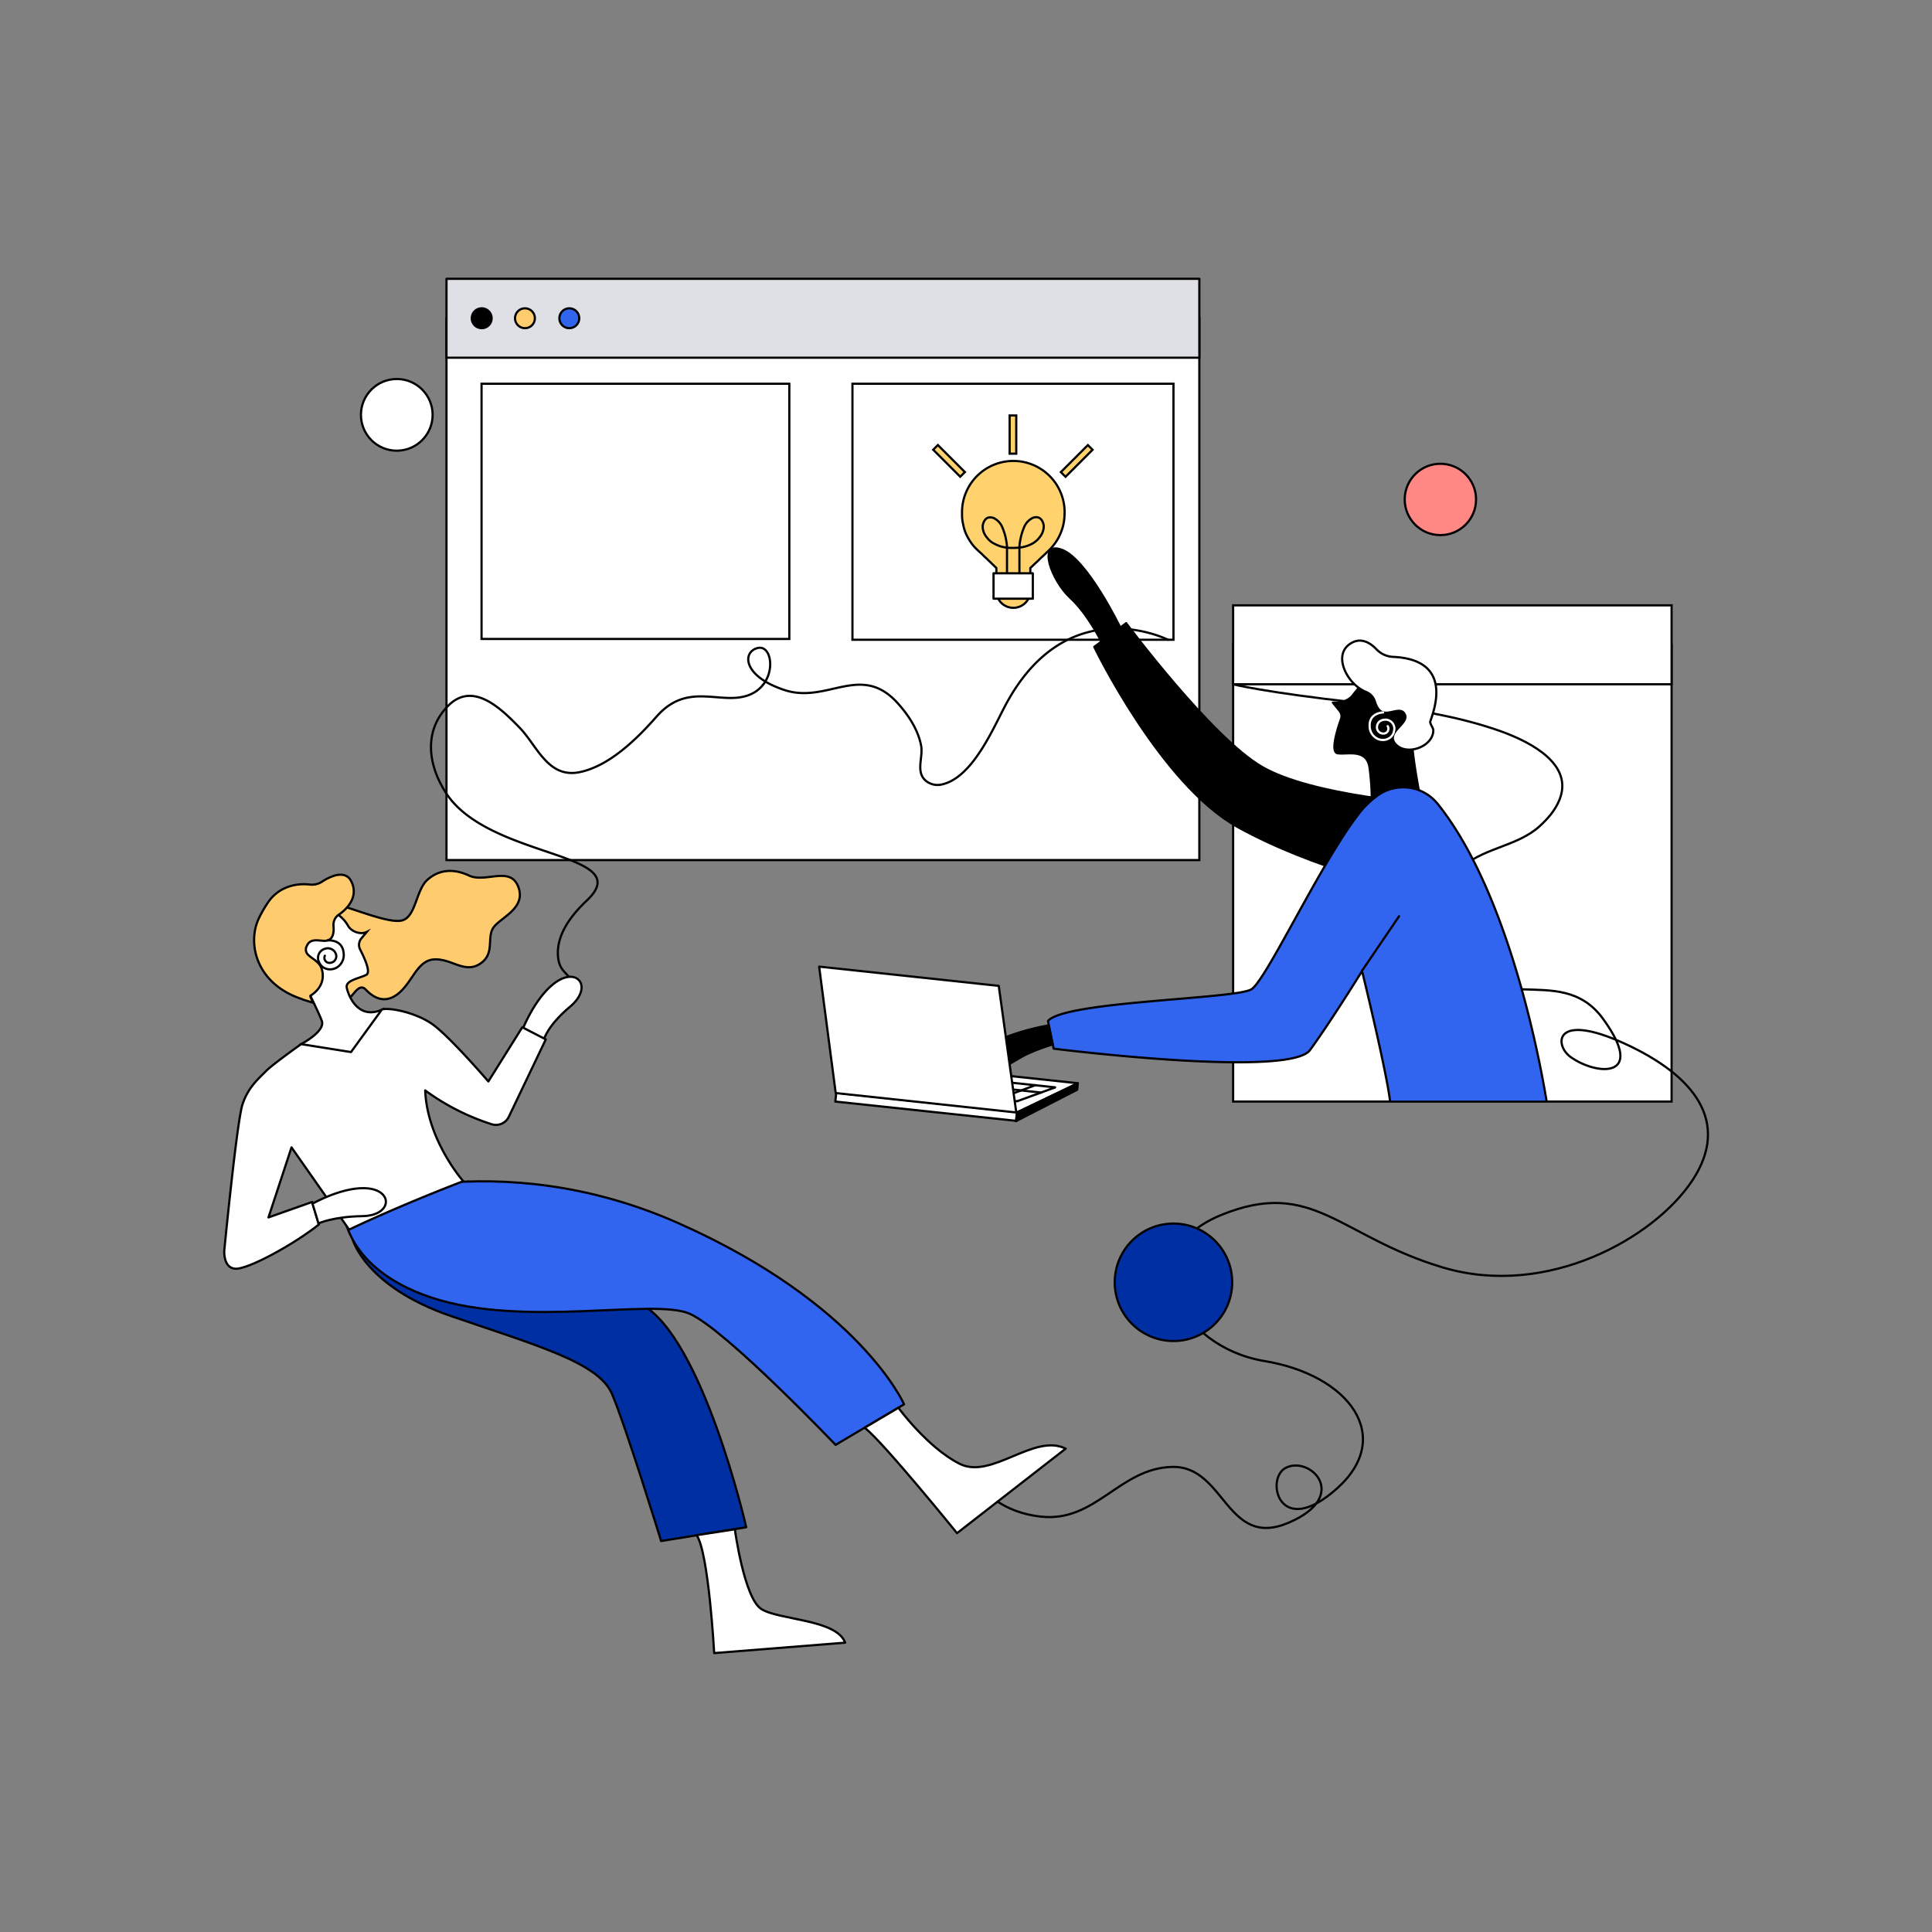 <svg id="图层_1" data-name="图层 1" xmlns="http://www.w3.org/2000/svg" xmlns:xlink="http://www.w3.org/1999/xlink" viewBox="0 0 800 800"><rect x="0" y="0" width="800" height="800" fill="#808080" stroke="none"/><defs><style>.cls-1,.cls-14,.cls-16,.cls-9{fill:none;}.cls-2{fill:#ff8885;}.cls-10,.cls-11,.cls-12,.cls-15,.cls-16,.cls-17,.cls-18,.cls-2,.cls-3,.cls-4,.cls-5,.cls-6,.cls-7,.cls-8,.cls-9{stroke:#000;}.cls-16,.cls-18,.cls-2,.cls-3,.cls-6,.cls-8{stroke-miterlimit:9.15;}.cls-10,.cls-12,.cls-14,.cls-15,.cls-16,.cls-18,.cls-2,.cls-3,.cls-4,.cls-5,.cls-6,.cls-7,.cls-8,.cls-9{stroke-width:0.91px;}.cls-10,.cls-17,.cls-3{fill:#fff;}.cls-4{fill:#dee0e5;}.cls-10,.cls-12,.cls-14,.cls-15,.cls-17,.cls-4,.cls-5,.cls-7,.cls-9{stroke-linecap:round;stroke-linejoin:round;}.cls-6{fill:#ffcd6e;}.cls-7{fill:#3165eb;}.cls-11,.cls-8{fill:#ffd26e;}.cls-11{stroke-miterlimit:9.15;stroke-width:0.91px;}.cls-12{fill:#002fa4;}.cls-13{clip-path:url(#clip-path);}.cls-14{stroke:#fff;}.cls-15{fill:#3165f0;}.cls-17{stroke-width:0.91px;}.cls-18{fill:#ffcb6e;}</style><clipPath id="clip-path"><rect class="cls-1" x="320.5" y="206.54" width="374.1" height="249.2"/></clipPath></defs><circle class="cls-2" cx="596.43" cy="206.81" r="14.77"/><rect class="cls-3" x="184.88" y="131.78" width="311.74" height="224.36"/><rect class="cls-4" x="184.88" y="115.44" width="311.74" height="32.68"/><circle class="cls-5" cx="199.46" cy="131.78" r="4.12"/><circle class="cls-6" cx="217.37" cy="131.78" r="4.12"/><circle class="cls-7" cx="235.74" cy="131.78" r="4.12"/><rect class="cls-3" x="199.4" y="158.9" width="127.44" height="105.68"/><rect class="cls-3" x="352.98" y="158.9" width="132.93" height="106.01"/><path class="cls-8" d="M440.81,212.63a21.75,21.75,0,0,1-.58,5,22.41,22.41,0,0,1-1.7,4.57,21.38,21.38,0,0,1-2.68,4.05c-.4.46-.85,1-1.31,1.44-.65.65-1.31,1.25-1.89,1.83-.86.79-1.71,1.56-2.48,2.35s-1.57,1.44-2.35,2.22c-.4.4-.79.73-1.18,1.11h0v9.48a7,7,0,0,1-7,7h-.07a7,7,0,0,1-7-7v-9.48l-.58-.58c-.46-.46-1-.92-1.44-1.38s-1.18-1.1-1.76-1.7-1.11-1-1.64-1.56c-.33-.33-.65-.65-1.05-1s-.85-.79-1.3-1.18l-1.25-1.25a21,21,0,0,1-2.09-2.8,21.36,21.36,0,0,1-1.64-3.14,19.81,19.81,0,0,1-1-3.47,16.45,16.45,0,0,1-.46-3.66v-.91a21.24,21.24,0,1,1,42.47,0Z"/><path class="cls-9" d="M422.12,240.79V226.41a17.91,17.91,0,0,1,.33-2.61,24.76,24.76,0,0,1,1.5-5.24,7.48,7.48,0,0,1,3.47-4,3.48,3.48,0,0,1,2.55-.27c1.38.46,2.1,2.16,2.23,3.47a7.25,7.25,0,0,1-1.77,4.77c-.19.27-.39.46-.58.72l-.4.4c-.39.33-.78.65-1.24,1a12.33,12.33,0,0,1-2.1,1.1,14.7,14.7,0,0,1-2.93.85,25.3,25.3,0,0,1-4.51.27,14.71,14.71,0,0,1-3.4-.39,12.87,12.87,0,0,1-2.68-.92,18,18,0,0,1-1.89-1c-.39-.27-.72-.59-1.11-.92l-.33-.33c-.19-.26-.39-.45-.58-.72a7.07,7.07,0,0,1-1.77-4.77c.13-1.31.85-3,2.22-3.47a3.77,3.77,0,0,1,2.56.27,7.46,7.46,0,0,1,3.46,4,23.11,23.11,0,0,1,1.5,5.24,17.91,17.91,0,0,1,.33,2.61v14.38"/><rect class="cls-10" x="411.4" y="237.39" width="16.27" height="10.52"/><rect class="cls-8" x="418.07" y="172.04" width="2.74" height="15.82"/><rect class="cls-11" x="391.61" y="182.93" width="2.74" height="15.82" transform="translate(-19.84 333.78) rotate(-45)"/><rect class="cls-11" x="437.94" y="189.49" width="15.82" height="2.74" transform="translate(-4.38 371.17) rotate(-45)"/><circle class="cls-3" cx="164.3" cy="171.78" r="14.84"/><rect class="cls-3" x="510.61" y="267" width="181.56" height="189.13"/><rect class="cls-3" x="510.61" y="250.66" width="181.56" height="32.68"/><path class="cls-9" d="M483.63,264.91s-42.29-21.5-67.91,28.29c-5,9.61-13.33,28.69-25.48,31.57a7.68,7.68,0,0,1-6.41-1.11c-5-3.59-1.5-9.87-2.41-14.9-1.31-6.73-5.3-12.74-9.87-17.77-15.16-16.61-29,.52-46.6-5.23s-17.65-15.95-11.12-17.45,8.17,14.77-3.53,19.41-25.36-5.88-38.43,9c-7.9,9-19.6,20.65-32.15,23.07-12.88,2.41-17.32-11-24.58-18.5-7.77-8-19.41-19.41-29.66-8.95s-8.24,24.77-.59,36.33c18.17,27.32,79.61,24.05,58,44.31-6.34,6-12.88,14.32-11.77,23.66.92,7.59,6.47,5.88,6,14"/><path class="cls-9" d="M401.67,608.81S408.2,625.47,431,628s32.61-20.2,54.51-20.58,22.28,34.18,48.16,23.07,8.56-28.17-1.5-22.55c-8.3,4.7-2.42,29.81,21.5,8.36s5-46.93-30.13-52.73-55.94-44.9-17.91-60.45,48.95,9,92,21.76,87.57-12.29,103.26-36.27.79-43.26-28.3-56.54-29.14.65-22.22,5.62c10.73,7.71,31.64,9.21,13.41-15.82s-49,3-64-31.63c-4.63-10.72-3.72-21.7,4.12-29.74,9.21-9.48,24-9.67,33.53-18.3,3.4-3.07,6.6-6.73,8.3-11,5.94-14.64-11.64-23.79-24-28.3-19.35-6.92-40.14-9.73-60.2-12-37.84-4.24-50.84-7.52-50.84-7.52"/><circle class="cls-12" cx="485.91" cy="530.97" r="24.32"/><g class="cls-13"><path class="cls-5" d="M592.44,332.94s-48.88-3.14-69.93-15.42-56.2-59.47-56.2-59.47l-13.2,9.8s27.52,57,59.47,74.64,69.86,25.62,69.86,25.62Z"/><path class="cls-5" d="M567.08,280.14a62,62,0,0,0-6.73,7.52c-2.87,3.92-8.43,3.26-8.43,3.26l2.8,3.47a3.45,3.45,0,0,1,.59,3.27c-1.44,4-4.51,13.72-1.44,14.24,3.93.65,12.23-2.22,13.27,6.21a108.29,108.29,0,0,1,.91,14.18l19.61-4.18s-4.45-22.74-2.75-27.58,5.1-15.36-4-20.39S567.08,280.14,567.08,280.14Z"/><path class="cls-10" d="M576.89,272a10.15,10.15,0,0,1-6.92-3.14c-2.56-2.68-6.8-5.49-11.44-1.89-6.53,5-.39,16.6,7.13,19.54a6.21,6.21,0,0,1,3.66,4c.52,1.76,1.5,3.78,3.13,4.38,3.27,1.18,7.84-2.62,9.35,1.18s-8.69,7.38-3.66,12.35c4.78,4.64,15.43.58,15.36-6.08,0-.91-1.56-2.8-1.24-3.65C594.21,293,601.4,273.14,576.89,272Z"/><path class="cls-14" d="M572.7,295s-5.82.12-5.55,5.69a5.79,5.79,0,0,0,2.48,4.77c2.68,1.9,6.6.85,7.52-2.29V303a3.74,3.74,0,0,0-3.14-5c-1.37-.07-3.4.39-3.79,2.61a2.6,2.6,0,0,0,2.68,3.14,2,2,0,0,0,1.7-3.07"/><path class="cls-15" d="M595.38,332.94a18.34,18.34,0,0,0-23.92-4.24,37.05,37.05,0,0,0-9.28,8.89c-15.36,20-37.71,67.84-43.92,72s-77.57,4.9-84.31,13.2l2.35,11.44s97.58,12.28,106.14.58S564,402.09,564,402.09s12.35,50.32,11.83,57.39l64.7-2.88C640.41,456.53,628.32,374.12,595.38,332.94Z"/><line class="cls-9" x1="563.95" y1="402.03" x2="579.31" y2="379.41"/><path class="cls-5" d="M434.22,424.58s-29.54,4.84-32.88,17.12,18.5-2.55,23.2-4.9a84.5,84.5,0,0,1,11.31-4.32Z"/><path class="cls-12" d="M577.35,464.31S677.8,688.48,705.12,709.58h26.54s-83.27-215.21-91.17-253.05Z"/><path class="cls-15" d="M640.41,456.53s16.67,43.4-21.95,55.88-114.63,6.21-114.63,6.21l29.6,115h-21S446.9,521.36,466,491.3C466,491.37,485.39,454.05,640.41,456.53Z"/><path class="cls-10" d="M516,633.64s6.22,12.35,6.61,20.92-37.84,9.34-37.45,18.29h55.75s-6.93-27-11.31-39.28H516v.07Z"/><path class="cls-10" d="M710.54,709.58s9.35,13.66,7.78,17.91-30.39,5.82-30.39,15.23h50.32l-11.31-33.13h-16.4Z"/><path class="cls-5" d="M463.89,259.88s-13.73-28.37-24.18-32.22-4.12,12.87,3.39,19.8,12.95,18.23,12.95,18.23Z"/></g><polygon class="cls-10" points="446.3 448.55 375.4 440.98 346.71 452.74 421.08 460.65 446.3 448.55"/><line class="cls-9" x1="384.29" y1="444.64" x2="436.9" y2="450.25"/><line class="cls-9" x1="380.16" y1="446.92" x2="431.08" y2="452.41"/><line class="cls-9" x1="371.67" y1="450.71" x2="421.15" y2="456.01"/><line class="cls-16" x1="436.96" y1="450.25" x2="421.15" y2="456.01"/><line class="cls-9" x1="428.73" y1="449.34" x2="412.98" y2="455.16"/><rect class="cls-17" x="381.76" y="420.6" width="3.66" height="75.43" transform="translate(-112.84 791.11) rotate(-83.91)"/><polygon class="cls-10" points="339.19 400.26 413.56 408.23 420.82 460.65 346.05 452.61 339.19 400.26"/><polygon class="cls-5" points="421.08 460.65 446.3 448.55 446.05 451.23 420.69 464.24 421.08 460.65"/><path class="cls-12" d="M146.07,513.32s5.23,19.41,40.51,31.57,61.18,19.21,66.79,32.22,20.39,61,20.39,61L309,632.4s-18-78.76-43.65-92.48-71.44-50.65-71.44-50.65Z"/><path class="cls-15" d="M141.89,498.49s63.26-25.55,138.81,7.91,93.65,75.09,93.65,75.09L346,598.29S300.5,550.58,285.6,544s-68.62,6-106.86-6.67S141.89,498.49,141.89,498.49Z"/><path class="cls-10" d="M372,582.93s12.1,16.53,25.36,23.2,30.79-12.81,43.92-6.28l-45,35s-30.52-37.7-38.23-43.65Z"/><path class="cls-10" d="M304.29,633.25s3.79,28.23,10.85,32.94,31.18,4.18,34.83,14l-54.24,4.32s-2.29-41.63-7.26-48.82Z"/><path class="cls-18" d="M119.53,385.62a4.91,4.91,0,0,1-2.55,3.66c-3.08,1.7-7.65,5.36-3.53,10.59,4.9,6.14,8.1,12.87,12.22,10.78,1.37-.72,1.1-.33,2.81.92s2.74-1.7,4.24-2.16c2.87-.92,2.68,5.36,7.52,6.27s7.45-9.87,11.24-5.88,8.76,6,14.25.92,7.31-13.33,14.44-13.47,12.35,6,18.69,1.77,2.42-11,5.62-15.16,13.46-7.91,10.12-16.67-13.59-1.44-20.39-4.64-12.87-2.28-17.38,1.9-4.64,14.83-10.06,16.6-21-5.23-28.5-6.8C132.8,372.87,121.17,376,119.53,385.62Z"/><path class="cls-3" d="M137.31,377.32a13.86,13.86,0,0,1,6.8,6c1.24,2.28,5,3.92,7.78,2.55l-2.23,2.68a4.18,4.18,0,0,0-.52,4.64c1.77,3.47,4.51,9.41,2.55,10.45-2.81,1.5-8.75,2.23-8.1,5.37s4.57,13.46,14.57,9.08c0,0-9.74,18.17-12.74,20s-20.72-5.76-20.72-5.76,10.12-5.23,8.56-9.6-10.2-21.31-10.2-21.31-10.33-20.72,3.33-23.86S137.31,377.32,137.31,377.32Z"/><path class="cls-18" d="M145.41,364.9a8.76,8.76,0,0,1,.85,6.15c-.79,3.2-3.33,5.88-6.08,7.78a5.06,5.06,0,0,0-2.09,4.57c.19,1.89.06,4.12-1.24,5.36a4.11,4.11,0,0,1-3.08.79c-2.48-.13-5.42-.92-6.73,2.16a3,3,0,0,0,.79,3.86c1.56,1.5,4.31,2.68,5.29,5.36,1.31,3.72.4,8.23-4.57,11.37-.33.19,1.18,2.95,1.18,2.95s-2.87-.92-4-1.25c-.26-.06-.52-.26-.79-.33-19.21-6.4-22.67-23.46-17.64-33.65a54.89,54.89,0,0,1,3.72-6.41c4-5.88,10.72-8.1,17.38-7.32a7.61,7.61,0,0,0,4.91-1.18,20.52,20.52,0,0,1,5-2.47,8.44,8.44,0,0,1,3.33-.4A4.45,4.45,0,0,1,145.41,364.9Z"/><path class="cls-9" d="M135.67,389.41s6.08-.65,6.61,5.16a6.06,6.06,0,0,1-1.89,5.36c-2.56,2.35-6.74,1.83-8.17-1.31,0-.06,0-.06-.07-.12a3.93,3.93,0,0,1,2.62-5.69,3.52,3.52,0,0,1,4.32,2.22,2.74,2.74,0,0,1-2.35,3.66,2.1,2.1,0,0,1-2.23-2.94"/><path class="cls-3" d="M216.65,425.62s5.69-14.18,14.38-19.48,14.25,3,5,10.72-10.78,13.47-10.78,13.47Z"/><path class="cls-10" d="M124.7,432.35s-11.83,8.36-14.7,11.31-7.32,6.6-9.61,13.72c-2.35,7.32-7.52,60.45-7.52,60.45s-.52,7.25,4.64,7.52,24-9.93,34.51-18.3l-2.75-9.34-18.1,6.4,9.54-29,23.86,34.05s18.69-9.08,47.25-20.06c0,0-14.91-16.8-15.76-37.58a96.56,96.56,0,0,0,27.52,14,5.9,5.9,0,0,0,7.13-3.14l15.29-32-9.73-5-14.05,22.42s-16.34-19-23.4-23.86S161,417.11,158.16,418l-12.81,17.64Z"/><path class="cls-3" d="M129.4,498.42s13.26-7.59,23.4-6.28,9.29,11.25-2.81,11.44-18.1,3-18.1,3Z"/></svg>